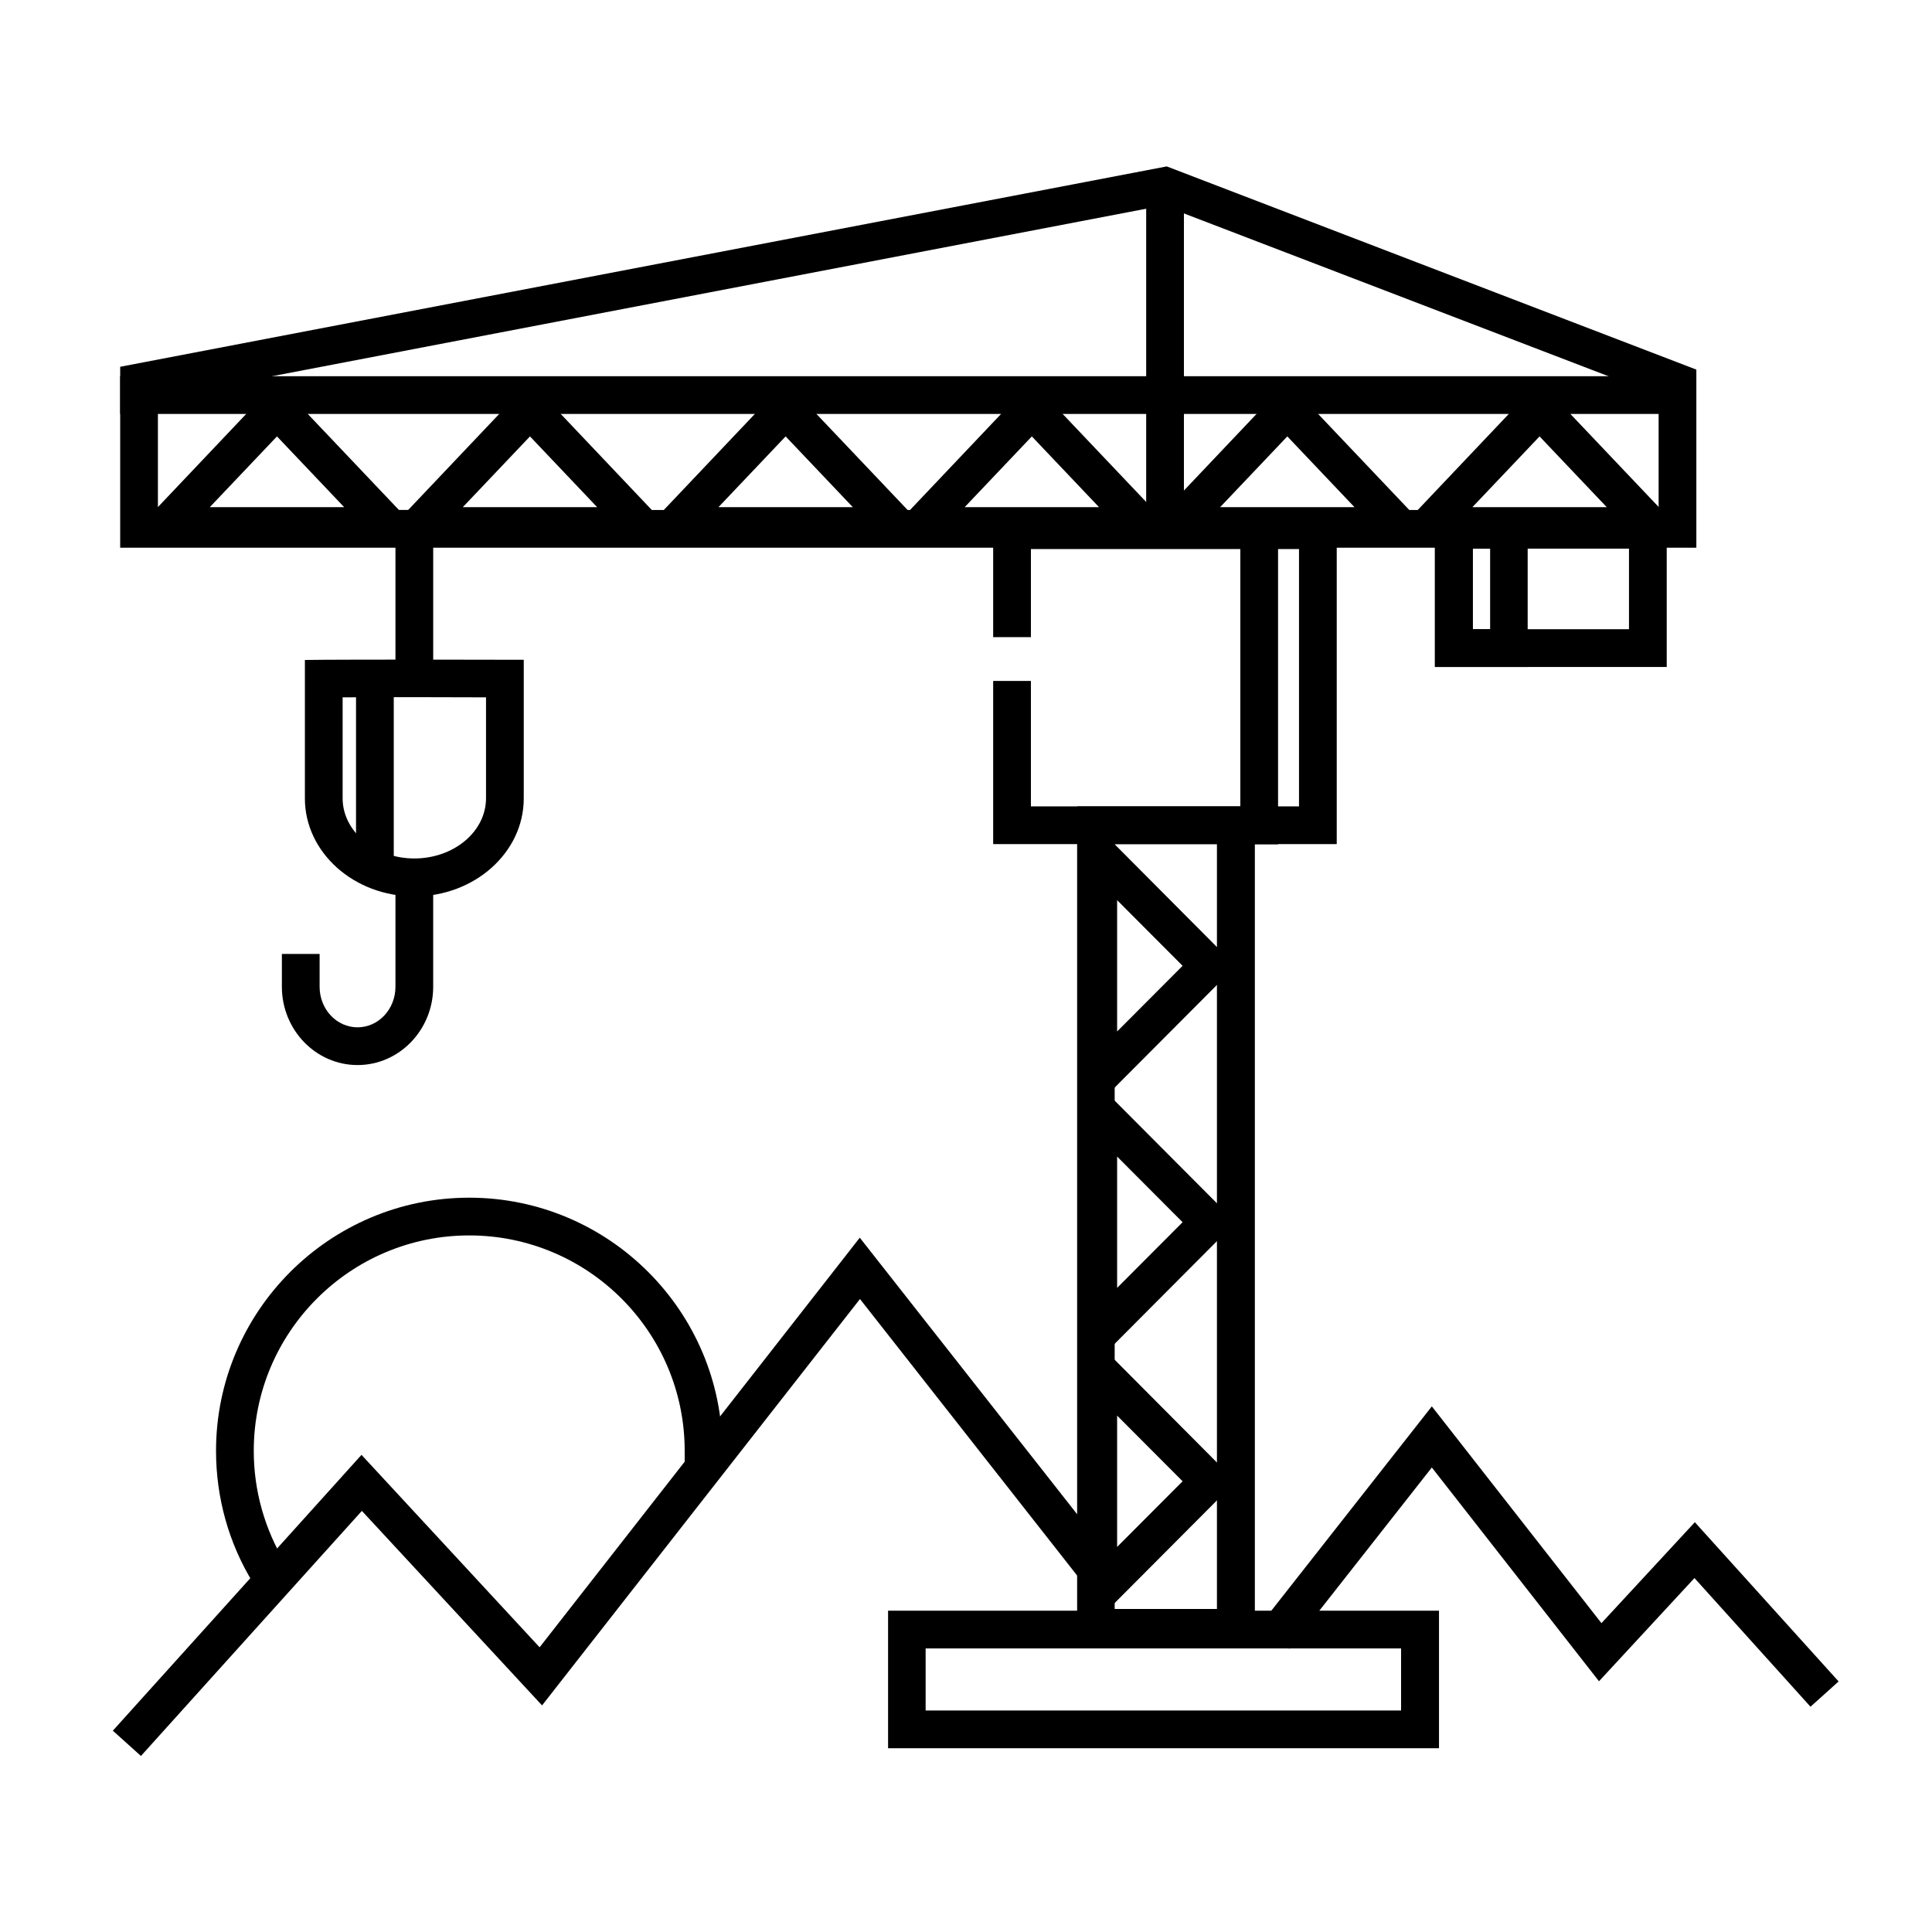 <?xml version="1.0" standalone="no"?><!DOCTYPE svg PUBLIC "-//W3C//DTD SVG 1.1//EN" "http://www.w3.org/Graphics/SVG/1.1/DTD/svg11.dtd"><svg t="1617459768647" class="icon" viewBox="0 0 1024 1024" version="1.1" xmlns="http://www.w3.org/2000/svg" p-id="1155" xmlns:xlink="http://www.w3.org/1999/xlink" width="200" height="200"><defs><style type="text/css"></style></defs><path d="M63.7 199.4h834.6v20H63.7z" p-id="1156"></path><path d="M899.1 290.3H63.7v-95.9L618.4 88.2l280.7 107.7v94.4z m-815.4-20h795.4v-60.7L616.5 108.9 83.7 211v59.3z" p-id="1157"></path><path d="M209.6 270.3h20v92.9h-20zM607.5 98.5h20v181.8h-20zM657.4 270.9h20v176.6h-20zM188.7 359.5h20v101.4h-20z" p-id="1158"></path><path d="M146.8 231.3l35.6 37.5h-71.2l35.6-37.5m0-29.1l-82.1 86.6H229l-82.2-86.6z" p-id="1159"></path><path d="M280.9 231.3l35.6 37.5h-71.2l35.6-37.5m0-29.1l-82.1 86.6H363l-82.1-86.6zM546.9 231.3l35.6 37.5h-71.2l35.6-37.5m0-29.1l-82.1 86.6h164.3l-82.2-86.6z" p-id="1160"></path><path d="M682.3 231.3l35.6 37.5h-71.2l35.6-37.5m0-29.1l-82.1 86.6h164.3l-82.2-86.6z" p-id="1161"></path><path d="M816 231.3l35.6 37.5h-71.2l35.6-37.5m0-29.1l-82.1 86.6h164.3L816 202.2zM416.4 231.3l35.6 37.5h-71.2l35.6-37.5m0-29.1l-82.1 86.6h164.3l-82.2-86.6zM592.1 477.1l34.7 34.8-34.7 34.8v-69.6m-20-48.4v166.5L655 512l-82.9-83.3z" p-id="1162"></path><path d="M592.1 613l34.7 34.8-34.7 34.8V613m-20-48.4V731l82.9-83.2-82.9-83.2z" p-id="1163"></path><path d="M592.1 750.3l34.7 34.8-34.7 34.8v-69.6m-20-48.4v166.5l82.9-83.2-82.9-83.3zM708.5 447.4H526.4v-86.5h20v66.5h142.1V291H546.4v46.7h-20V271h182.1zM883.3 353.5H760.6v-82.7h122.8v82.7z m-102.7-20h82.8v-42.7h-82.8v42.7z" p-id="1164"></path><path d="M762.7 926.6h-292v-72.9h292v72.9z m-272.1-20h252v-32.9h-252v32.9z" p-id="1165"></path><path d="M665.1 872.8h-94.2V427.4h94.2v445.4z m-74.3-20H645V447.4h-54.2v405.4zM189.5 564.5c-22.1 0-40.1-18.6-40.1-41.5v-17.4h20V523c0 11.9 9 21.5 20.1 21.5s20.1-9.6 20.1-21.5v-67.9h20V523c0 22.9-18 41.5-40.1 41.5z" p-id="1166"></path><path d="M219.6 475.1c-32 0-58-23.3-58-51.9v-73.4l9.9-0.1c0.2 0 19.9-0.1 46-0.1l60.1 0.1v73.5c0 28.6-26 51.9-58 51.9z m-38-105.5v53.5c0 17.6 17.1 31.9 38 31.9 21 0 38-14.3 38-31.9v-53.5l-40.1-0.1c-14.9 0-27.6 0.1-35.9 0.1zM809.7 353.5h-49.2v-82.7h49.2v82.7z m-29.1-20h9.2v-42.7h-9.2v42.7zM74.7 930.7l-14.9-13.4 131.8-146.2 94.4 102L455.7 656l139.2 177.1-15.8 12.4-123.3-157-168.5 215.4-95.5-103.1zM959.6 904.6l-61.5-68.2-50.6 54.7-88.6-113.3-75.5 96.1-15.7-12.4 91.2-116.1 89.9 114.9 49.5-53.5 76.2 84.4z" p-id="1167"></path><path d="M139.3 847.4l-5.2-8.5c-12.9-21-19.6-45.2-19.6-69.9 0-74 60.2-134.2 134.2-134.2 74 0 134.2 60.2 134.2 134.2v10h-20v-10c0-63-51.2-114.2-114.2-114.2S134.5 706 134.5 769c0 21.1 5.8 41.6 16.7 59.5l5.2 8.5-17.1 10.4z" p-id="1168"></path></svg>